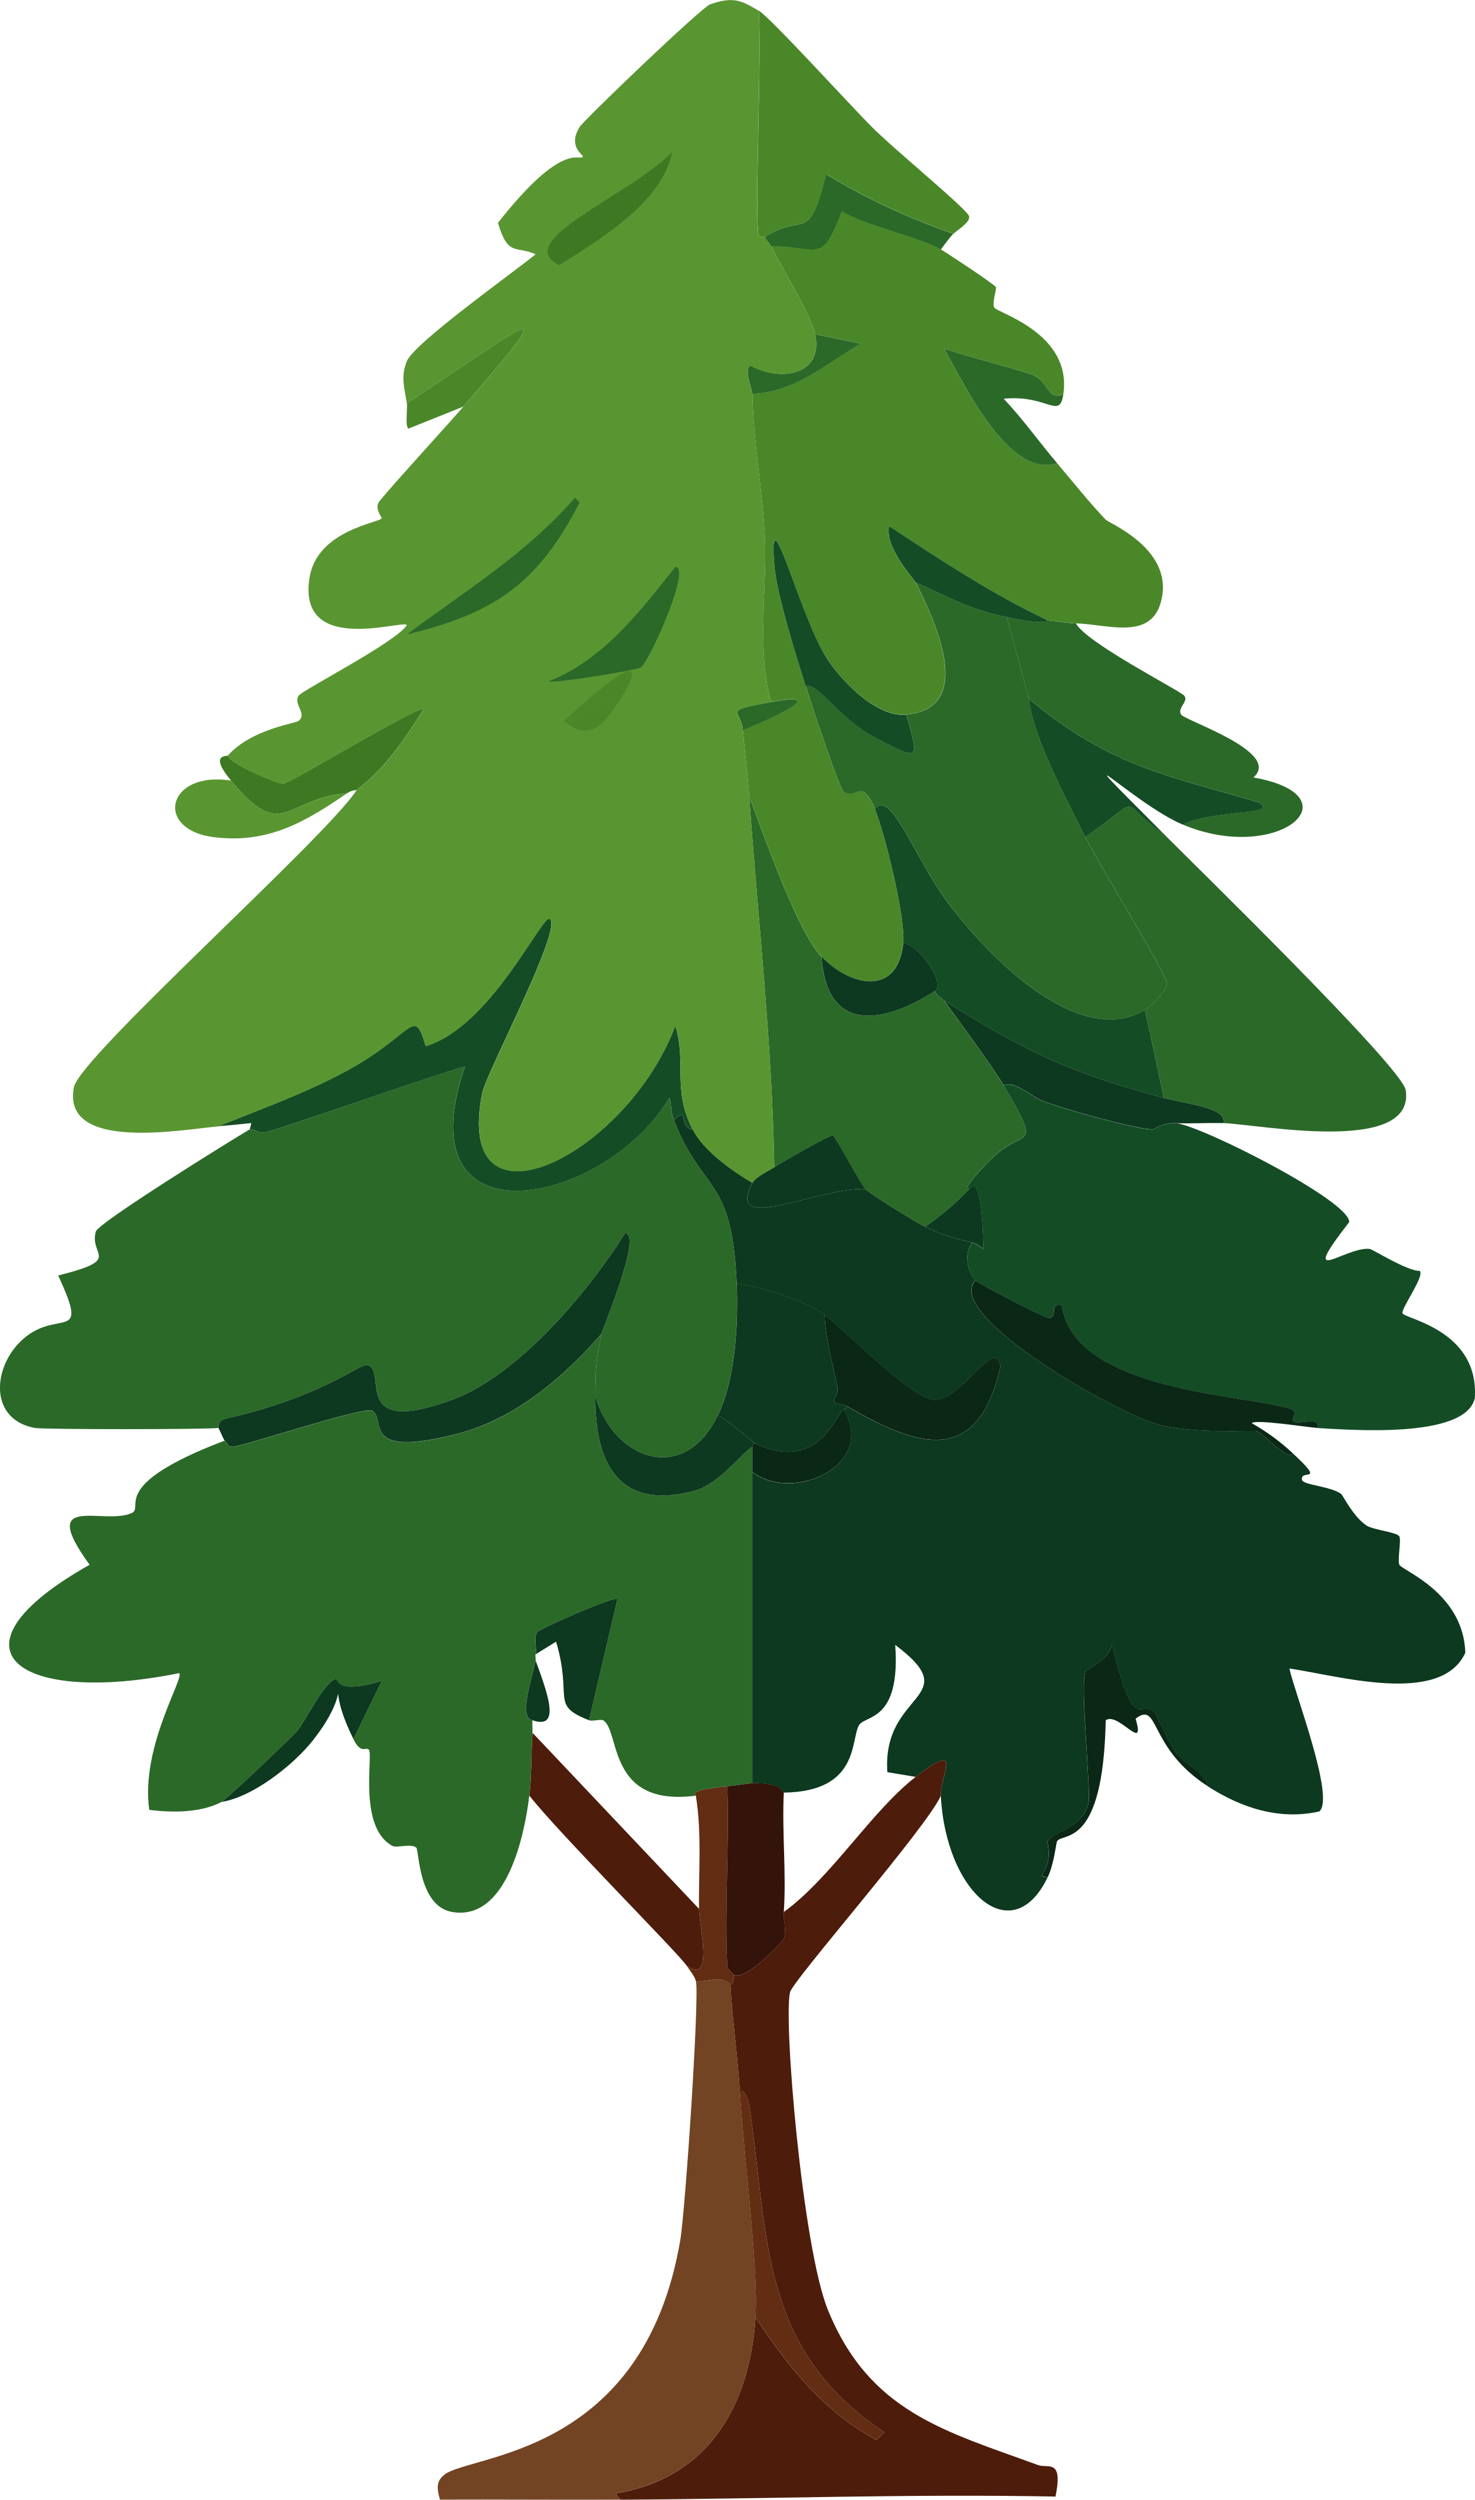 <?xml version="1.0" encoding="UTF-8"?><svg id="Layer_2" xmlns="http://www.w3.org/2000/svg" width="234.59" height="397.35" viewBox="0 0 234.59 397.35"><defs><style>.cls-1{fill:#4e1c0b;}.cls-1,.cls-2,.cls-3,.cls-4,.cls-5,.cls-6,.cls-7,.cls-8,.cls-9,.cls-10,.cls-11{stroke-width:0px;}.cls-2{fill:#2b6928;}.cls-3{fill:#0b2817;}.cls-4{fill:#599632;}.cls-5{fill:#0c391f;}.cls-6{fill:#622d13;}.cls-7{fill:#3d7922;}.cls-8{fill:#734423;}.cls-9{fill:#144d25;}.cls-10{fill:#4a8729;}.cls-11{fill:#34140a;}</style></defs><g id="Layer_1-2"><path class="cls-5" d="M110.17,179.53c1.74,3.4,6.22,6.55,9.49,8.49-4.5,8.51,10.73.58,17.98,1,.75.77,8.24,5.4,9.49,5.99,2.89,1.37,4.43,1.79,7.49,2.5-1.26,1.56-.89,4.46.5,5.99-5.15,5.61,22.83,21.39,29.22,22.98,6.1,1.51,14.73.82,15.49,1,.95.22,5.21,5.02,5.74,3.5,5.46,5.06,1.21,2.42,1.5,4.25.13.83,4.55,1.01,6.24,2.25.26.19,1.86,3.54,4,5,1.06.72,4.9,1.06,5.25,1.75.32.62-.32,3.65,0,4.5.32.86,10.21,4.41,10.49,13.99-3.87,8.46-20.23,3.63-27.98,2.5.74,3.6,7.33,20.61,4.75,22.73-6.36,1.42-12.41-.58-17.73-4-.56-2.45-3.37-3.17-5-5.25-.96-1.23-3.23-6.24-3.5-6.49-2.43-2.28-3.03,4.1-6.74-10.74-.53,2.45-4.14,3.97-4.25,4.25-.85,2.2.95,19.16.5,20.98-.98,3.99-5.64,4.38-6.49,5.99-.14.26.95,2.93-1,5.5l1,.25c-5.64,11.62-16.16,2.47-16.98-12.99-.16-3.09,3.83-9.07-4-3l-4.5-.75c-.89-12.95,12.7-11.61,1.25-20.23.87,12.22-4.73,11.12-5.74,12.74-1.39,2.22.17,10.59-11.99,10.74-.29,0-.04-1.58-5-1.5v-49.46c6.31,4.95,19.91-.96,14.49-9.99.03-.02.56.1.5-.5,11.49,6.72,20.87,9.6,24.48-6.24-.74-5.2-6.37,5.74-10.74,5.25-3.73-.42-14.69-11.73-17.23-13.49-3.62-2.49-9.65-4.31-13.99-5-.67-17.12-5.48-14.38-9.99-25.98,2.48-2.27.59,1.08,3,1.5Z"/><path class="cls-9" d="M187.1,178.53c4.43.62,27.71,12.46,27.48,15.74-8.32,10.69-.72,3.88,3.25,4.25.46.04,6.01,3.57,7.99,3.5.75.94-3.03,6-2.75,6.74.34.9,12.2,2.64,11.49,13.49-1.48,6.53-19.98,5.02-24.98,4.75.34-1.91-2.66-.55-3.75-1-.72-.3.8-1.55-.5-2-6.73-2.32-34.46-2.65-36.47-16.49-2.19-.38-.43,1.82-2,2-.65.08-11.3-5.51-11.74-5.99-1.39-1.54-1.76-4.43-.5-5.99.47.11,1.34.64,1.75,1-.07-5.06-.5-11.72-2.25-9.49.24-.25-1.98.66,3.75-5,4.96-4.9,8.07-.77,1.75-11.49,1.73-.84,4.47,1.82,6.24,2.5,3.09,1.18,14.78,4.48,17.48,4.5.19,0,1.47-1.1,3.75-1Z"/><path class="cls-2" d="M185.1,132.57c5.24,5.26,37.93,37.15,38.47,40.71,1.56,10.37-23.46,5.43-28.97,5.25.57-2.48-5.76-2.99-9.49-4l-3-13.99c.93-.54,3.55-3.25,3.5-4.25-.07-1.33-11.3-19.8-12.99-23.23,9.95-6.91,4.65-5.84,12.49-.5Z"/><path class="cls-3" d="M155.13,203.51c.44.49,11.08,6.07,11.74,5.99,1.56-.18-.2-2.37,2-2,2.01,13.84,29.74,14.16,36.47,16.49,1.3.45-.22,1.7.5,2,1.08.45,4.09-.91,3.75,1-1.43-.08-10.14-1.46-10.49-.75,2.35,1.32,4.51,2.91,6.49,4.75-.54,1.52-4.79-3.27-5.74-3.5-.76-.18-9.39.51-15.49-1-6.39-1.58-34.37-17.37-29.22-22.98Z"/><path class="cls-2" d="M166.62,98.6c1.3.14,3.25.47,4.5.5,1.76,3.17,16.57,10.68,17.23,11.49.75.92-1.18,1.95-.5,3,.63.97,16.13,6,11.49,9.99,16.59,2.98,3.94,13.86-11.24,7.49,5.13-2.47,15.12-1.37,12.24-3.5-15.29-4.44-23.91-5.86-36.72-16.49l-3.5-12.99c6.76,1.42,6.17.46,6.49.5Z"/><path class="cls-9" d="M188.1,131.07c-7.82-3.28-21.04-16.59-3,1.5-7.84-5.34-2.54-6.41-12.49.5-3.07-6.21-8.28-15.75-8.99-21.98,12.81,10.62,21.43,12.05,36.72,16.49,2.88,2.13-7.1,1.03-12.24,3.5Z"/><path class="cls-5" d="M185.1,174.53c3.73,1.01,10.06,1.52,9.49,4-2.43-.08-5.11.11-7.49,0-2.27-.1-3.55,1-3.75,1-2.7-.02-14.39-3.32-17.48-4.5-1.78-.68-4.51-3.34-6.24-2.5-1.73-2.93-7.07-10.2-9.49-13.49,13.36,8.32,19.87,11.42,34.97,15.49Z"/><path class="cls-3" d="M192.1,283.94c-9.58-6.16-7.65-13.66-11.49-10.74,1.66,5.61-2.74-1.17-4.75.25-.41,20.5-6.83,17.77-7.74,19.23-.16.25-.45,3.58-1.5,5.74l-1-.25c1.95-2.56.86-5.23,1-5.5.85-1.62,5.52-2,6.49-5.99.45-1.82-1.35-18.78-.5-20.98.11-.28,3.71-1.79,4.25-4.25,3.71,14.84,4.31,8.46,6.74,10.74.27.25,2.54,5.27,3.5,6.49,1.62,2.07,4.44,2.8,5,5.25Z"/><path class="cls-10" d="M138.65,20.17c3.68,3.7,15.34,13.2,15.49,14.24.14,1-1.91,2.16-2.5,2.75-7.05-2.47-13.86-5.56-20.23-9.49-2.87,11.44-3.3,5.88-9.74,9.99-.02-.06-.88.18-1-.25-.73-2.69.54-28.67,0-35.72,1.85,1.09,14.44,14.93,17.98,18.48Z"/><path class="cls-2" d="M151.63,37.16c-.7.7-1.39,1.7-2,2.5-4.03-2.13-11.43-3.62-15.74-5.99-3.27,8.58-3.66,5.5-11.24,5.5-.29-.59-.76-.89-1-1.5,6.44-4.11,6.87,1.45,9.74-9.99,6.37,3.93,13.18,7.02,20.23,9.49Z"/><path class="cls-2" d="M94.68,221.99c-.07,10.29,3.49,18.24,15.74,14.99,4.09-1.08,7.75-6.27,9.24-6.99v53.45c-.2,0-2.68.37-4,.5-7.07.7-4.71,1.46-5,1.5-14.23,1.83-11.95-10.35-14.74-11.99-.35-.2-1.73.2-2.25,0q2.25-9.62,4.5-19.23c-.32-.61-12.33,4.69-12.74,5.25-.63.86,0,2.53-.25,3.5-.07.28.06.7,0,1-.44,2.09-1.41,5.19-1.5,7.24-.1,2.47,1.01,2.13,1,2.25-.03.66.04,1.34,0,2-.22,3.29-.11,6.7-.5,9.99-.74,6.15-3.55,19.93-12.24,18.48-5.41-.9-5.27-9.84-5.74-10.24-.81-.68-3.12.08-3.75-.25-5.48-2.87-3.13-14.25-3.75-15.24-.45-.72-1.19.86-2.5-1.75l4.5-9.24c-7.25,2.19-6.84-.22-7.24-.25-1.62-.13-5.07,6.93-6.24,8.24-1.11,1.24-11.26,10.86-11.99,11.24-3.35,1.74-7.85,1.72-11.49,1.25-1.43-10,5.71-21.16,4.75-21.73-25.49,5.15-38.31-3.65-14.24-17.23-8.44-11.61,2.33-6.16,6.74-8.24,1.99-.94-3.87-4.42,14.74-11.49.74.63.34.95,1.25,1,1.15.07,21.06-6.51,22.23-5.74,2.37,1.55-1.99,7.56,13.24,3.75,9.34-2.34,17.03-8.91,23.23-15.99-.96,4.16-.97,5.83-1,9.99Z"/><path class="cls-2" d="M107.17,178.03c4.51,11.6,9.32,8.85,9.99,25.98.25,6.42-.18,15.18-3,20.98-5.43,11.17-16.52,7.03-19.48-3,.03-4.16.04-5.84,1-9.99.23-1,6.51-15.86,3.75-15.99-5.88,9.37-16.95,22.6-27.48,26.48-16.39,6.05-10.2-4.58-13.49-5.5-1.16-.32-7.23,5.08-22.48,8.49-1.51.34-1.15,1.48-1.25,1.5-1.44.25-27.79.27-29.22,0-7.06-1.33-6.71-9.11-2.5-13.49,5.85-6.08,11.54.66,6.24-10.74,10.39-2.6,4.87-3.09,5.99-6.99.41-1.41,21.42-14.44,24.48-16.24.91-.09,1.13.63,2.25.5,1.67-.19,26.64-9.04,31.97-10.49-9.97,28.98,22.47,22.01,32.47,5,.36.22.16,1.97.75,3.5Z"/><path class="cls-9" d="M110.17,179.53c-2.41-.42-.52-3.77-3-1.5-.59-1.52-.39-3.27-.75-3.5-10,17.01-42.44,23.99-32.47-5-5.33,1.46-30.3,10.3-31.97,10.49-1.12.13-1.34-.59-2.25-.5l.25-1c-1.76.18-3.48.37-5.25.5,6.97-2.81,14.13-5.36,20.73-8.99,10.37-5.71,10.35-10.25,12.24-3.75,10.4-3.1,18.54-21.03,19.73-20.23,2.18,1.46-10.08,24.39-10.74,27.73-4.64,23.44,22.86,10.06,30.72-10.74,1.84,6.03-.54,10.06,2.75,16.49Z"/><path class="cls-5" d="M95.68,212c-6.2,7.08-13.89,13.65-23.23,15.99-15.23,3.81-10.87-2.2-13.24-3.75-1.17-.77-21.08,5.81-22.23,5.74-.91-.05-.51-.36-1.25-1-.18-.15-.62-1.34-1-2,.1-.02-.26-1.16,1.25-1.5,15.25-3.41,21.32-8.82,22.48-8.49,3.28.92-2.9,11.54,13.49,5.5,10.52-3.88,21.59-17.1,27.48-26.48,2.76.13-3.52,14.99-3.75,15.99Z"/><path class="cls-7" d="M56.72,125.58c-.06.05-.7-.04-1.5.5-9.89.79-10.21,8.01-18.48-2-3.54-4.28-.68-3.79-.5-4,.08,1.28,8.03,4.54,8.74,4.5,1.27-.07,18.95-11.02,22.48-11.99-3.09,4.89-6.12,9.49-10.74,12.99Z"/><path class="cls-4" d="M36.74,124.08c8.27,10,8.59,2.79,18.48,2-6.69,4.57-12.57,8.08-21.23,6.99-9.51-1.2-7.47-10.58,2.75-8.99Z"/><path class="cls-5" d="M56.22,276.44c-5.15-10.27.78-8.93-6.49.25-3.03,3.82-9.47,8.95-14.49,9.74.73-.38,10.88-10,11.99-11.24,1.17-1.31,4.62-8.37,6.24-8.24.4.03,0,2.44,7.24.25l-4.5,9.24Z"/><path class="cls-10" d="M73.7,64.63q-4.37,1.75-8.74,3.5c-.57-.44-.12-3.12-.25-4,20.66-13.72,24.73-17.72,8.99.5Z"/><path class="cls-2" d="M130.65,152.05c.77,11.88,9.29,11.04,17.98,5.5.58.92,1.44,1.41,1.5,1.5,2.42,3.28,7.76,10.55,9.49,13.49,6.32,10.72,3.21,6.59-1.75,11.49-5.73,5.66-3.51,4.74-3.75,5-2.14,2.31-4.42,4.21-6.99,5.99-1.25-.59-8.74-5.23-9.49-5.99-.96-.98-4.76-8.38-5.25-8.49-.51-.11-8.29,4.38-9.24,5-.35-19.67-2.59-39.28-4-58.95,2.26,5.96,7.64,21.44,11.49,25.48Z"/><path class="cls-5" d="M137.65,189.02c-7.26-.42-22.48,7.51-17.98-1,.51-.97,2.47-1.83,3.5-2.5.95-.62,8.73-5.11,9.24-5,.49.11,4.28,7.51,5.25,8.49Z"/><path class="cls-10" d="M149.64,39.65c.47.25,8.52,5.51,8.74,5.99.17.37-.65,2.53-.25,3.25.47.84,12.39,4.07,10.99,13.74-2.49,1.12-2.22-1.76-4.75-3-1.19-.59-10.92-3.01-14.24-4.25,3.5,6.25,10.42,20.72,17.98,18.23,2.48,2.93,5.11,6.24,7.74,8.99.6.63,11.19,4.83,8.74,13.24-1.73,5.96-8.54,3.37-13.49,3.25-1.25-.03-3.2-.36-4.5-.5-8.87-4.2-17.05-9.59-25.23-14.99-.74,3.38,3.95,8.41,4.25,8.99,2.71,5.38,9.84,19.98-1.5,20.98-4.72.41-10.1-5.17-12.49-8.74-4.43-6.62-9.54-27.62-8.49-14.99.38,4.55,3.46,14.44,5,19.23.67,2.08,5.29,16.19,5.99,16.74,1.95,1.52,2.85-2.54,5,2.75,1.62,3.99,4.96,17.53,4.5,21.48-.98,8.46-8.51,6.7-12.99,2-3.85-4.04-9.23-19.51-11.49-25.48-.25-3.47-.7-7.01-1-10.49,6.63-2.73,13.21-6.11,4.5-4.5-2.36-7.74-.6-19.05-1-26.23-.42-7.63-1.82-14.98-2-22.73,6.91-.34,11.54-4.68,17.23-7.99l-7.24-1.5c-.64-3.07-5.33-10.57-6.99-13.99,7.58,0,7.97,3.08,11.24-5.5,4.3,2.37,11.71,3.86,15.74,5.99Z"/><path class="cls-2" d="M169.12,62.63c-.61,4.19-2.44.07-9.49.75,3.05,3.22,5.63,6.87,8.49,10.24-7.56,2.49-14.48-11.99-17.98-18.23,3.32,1.23,13.04,3.66,14.24,4.25,2.52,1.24,2.26,4.12,4.75,3Z"/><path class="cls-2" d="M119.66,62.63c-.02-.69-1.49-4.25-.25-4.5,4.82,2.62,11.58,1.48,10.24-5l7.24,1.5c-5.69,3.31-10.32,7.65-17.23,7.99Z"/><path class="cls-2" d="M118.16,116.09c-.28-3.35-3.53-3.01,4.5-4.5,8.72-1.61,2.13,1.76-4.5,4.5Z"/><path class="cls-4" d="M120.66,1.69c.54,7.05-.73,33.03,0,35.72.12.43.98.19,1,.25.24.61.71.9,1,1.5,1.67,3.42,6.36,10.92,6.99,13.99,1.34,6.47-5.42,7.61-10.24,5-1.24.24.23,3.81.25,4.5.18,7.75,1.58,15.1,2,22.73.39,7.18-1.36,18.49,1,26.23-8.03,1.48-4.78,1.14-4.5,4.5.29,3.48.75,7.02,1,10.49,1.41,19.67,3.65,39.28,4,58.95-1.03.67-2.98,1.53-3.5,2.5-3.27-1.95-7.75-5.1-9.49-8.49-3.29-6.43-.91-10.45-2.75-16.49-7.86,20.8-35.36,34.18-30.72,10.74.66-3.34,12.92-26.27,10.74-27.73-1.2-.8-9.33,17.13-19.73,20.23-1.88-6.51-1.86-1.96-12.24,3.75-6.61,3.63-13.76,6.18-20.73,8.99-5.19.39-25.03,4.24-22.98-6.24.94-4.83,40.03-39.61,44.96-47.21,4.62-3.5,7.65-8.1,10.74-12.99-3.53.97-21.21,11.91-22.48,11.99-.71.04-8.66-3.22-8.74-4.5,3.75-4.21,10.75-5.09,11.24-5.5,1.43-1.17-.85-2.62,0-4,.54-.88,15.48-8.48,17.23-11.24-.46-.94-17.44,4.99-15.49-7.49,1.2-7.64,11.19-8.77,11.49-9.49.05-.12-1.09-1.44-.5-2.5.5-.89,11.24-12.64,13.49-15.24,15.74-18.22,11.66-14.22-8.99-.5-.37-2.44-1.02-4.27,0-6.74,1.19-2.88,16.85-14.03,20.48-16.98-3.16-1.42-4.4.44-5.99-5,10.29-13.09,12.94-9.79,13.49-10.49.22-.28-2.5-1.57-.5-4.75.76-1.2,19.39-19.01,20.73-19.48,3.69-1.31,5-.62,7.74,1Z"/><path class="cls-2" d="M91.44,79.12l.75.75c-6.64,12.88-13.46,17.6-27.48,20.98,9.25-6.87,19.09-12.92,26.73-21.73Z"/><path class="cls-2" d="M107.42,90.11c2.61.13-4.25,15.2-5.5,15.99-.63.4-12.84,2.43-14.74,2.25,8.74-3.44,14.6-11.13,20.23-18.23Z"/><path class="cls-7" d="M106.92,24.17c-1.69,8.07-11.28,13.7-17.98,17.98-7.73-3.81,10.86-10.85,17.98-17.98Z"/><path class="cls-10" d="M98.68,111.09c-2.23,3.57-4.79,7.21-8.99,3.5,3.33-.7,5.76-4.36,8.99-3.5Z"/><path class="cls-10" d="M98.68,111.09c-3.24-.87-5.66,2.8-8.99,3.5,7.26-6.68,14.33-12.06,8.99-3.5Z"/><path class="cls-5" d="M131.15,209c.09,3.18,1.11,7.31,2,11.24.32,1.42-.65,2.04-.5,2.5.14.42,1.7.57,2,.75.06.6-.47.48-.5.5-1.39,1.29-4.14,10-13.99,5.5-.34-.16-4.21-3.66-5.99-4.5,2.82-5.8,3.25-14.56,3-20.98,4.34.68,10.37,2.51,13.99,5Z"/><path class="cls-3" d="M134.65,223.49c-.3-.17-1.86-.33-2-.75-.15-.46.82-1.08.5-2.5-.89-3.93-1.91-8.06-2-11.24,2.55,1.76,13.5,13.07,17.23,13.49,4.37.49,10-10.44,10.74-5.25-3.61,15.85-12.98,12.97-24.48,6.24Z"/><path class="cls-3" d="M119.66,233.98v-4s-.12-.55.5-.5c9.85,4.51,12.59-4.2,13.99-5.5,5.43,9.03-8.18,14.94-14.49,9.99Z"/><path class="cls-5" d="M154.63,197.51c-3.07-.71-4.61-1.13-7.49-2.5,2.57-1.79,4.85-3.69,6.99-5.99,1.75-2.23,2.18,4.43,2.25,9.49-.4-.36-1.27-.89-1.75-1Z"/><path class="cls-2" d="M160.13,98.1l3.5,12.99c.71,6.23,5.92,15.77,8.99,21.98,1.69,3.43,12.92,21.9,12.99,23.23.05,1-2.57,3.71-3.5,4.25-10.98,6.35-25.55-9.27-31.47-17.23-5.26-7.07-8.87-17.9-11.49-14.74-2.15-5.29-3.04-1.23-5-2.75-.7-.55-5.33-14.65-5.99-16.74,1.59-.92,5.24,5.05,10.74,7.99,7.55,4.04,7.32,3.87,5.25-3.5,11.34-1,4.2-15.6,1.5-20.98,5.6,2.44,8.27,4.19,14.49,5.5Z"/><path class="cls-9" d="M182.11,160.55l3,13.99c-15.1-4.07-21.61-7.17-34.97-15.49-.06-.09-.92-.58-1.5-1.5,2.09-1.09-3.15-8.13-5-7.49.46-3.95-2.88-17.49-4.5-21.48,2.62-3.16,6.23,7.66,11.49,14.74,5.92,7.96,20.49,23.58,31.47,17.23Z"/><path class="cls-9" d="M144.14,113.59c2.08,7.36,2.3,7.53-5.25,3.5-5.5-2.94-9.15-8.91-10.74-7.99-1.54-4.79-4.62-14.69-5-19.23-1.05-12.64,4.07,8.36,8.49,14.99,2.39,3.57,7.77,9.16,12.49,8.74Z"/><path class="cls-5" d="M148.64,157.55c-8.69,5.54-17.21,6.38-17.98-5.5,4.48,4.7,12.01,6.46,12.99-2,1.85-.64,7.08,6.4,5,7.49Z"/><path class="cls-9" d="M166.62,98.6c-.32-.03.26.92-6.49-.5-6.22-1.3-8.89-3.06-14.49-5.5-.29-.58-4.99-5.61-4.25-8.99,8.18,5.4,16.36,10.79,25.23,14.99Z"/><path class="cls-1" d="M149.64,285.44c-2.2,5-23.5,29.31-23.98,31.22-1.1,4.36,1.99,40.57,5.99,50.46,6.62,16.32,18.65,19.32,33.47,24.73,1.56.57,4-1.12,2.75,5-23.06-.45-46.13.38-69.19.5l-.75-1c14.75-2.41,21.35-14,22.23-27.98,5.2,7.86,10.81,14.97,19.23,19.48l1.25-1.25c-20.03-13.2-18.37-31.5-21.48-51.95-.06-.39-.59-2.68-1.5-2.25-.34-5.67-1.19-11.32-1.5-16.98,0-.08.6.38.5-1.5,1.71,1.18,7.77-5.18,7.99-5.74.51-1.29-.1-2.81,0-4.25,7.52-5.43,13.92-16,20.98-21.48,7.82-6.08,3.83-.09,4,3Z"/><path class="cls-8" d="M116.17,315.41c.31,5.67,1.16,11.31,1.5,16.98.61,10.17,2.99,28.17,2.5,35.97-.88,13.98-7.48,25.57-22.23,27.98l.75,1c-9.57.05-19.15-.04-28.72,0-.49-1.77-.64-2.94.75-4,4.28-3.24,31.62-2.94,37.47-37.22.8-4.67,3.06-38.48,2.5-41.21,1.93.2,3.96-1,5.5.5Z"/><path class="cls-1" d="M111.17,303.42c.03,2.65,2.45,12.29-2,8.99-1.28-1.92-20.31-21.03-24.98-26.98.39-3.29.28-6.7.5-9.99q13.24,13.99,26.48,27.98Z"/><path class="cls-6" d="M115.67,283.94c.34,9.54-.46,19.19,0,28.72.01.28,1,1.17,1,1.25.1,1.88-.5,1.42-.5,1.5-1.54-1.5-3.57-.3-5.5-.5-.15-.72-1.02-1.79-1.5-2.5,4.45,3.3,2.03-6.34,2-8.99-.06-5.97.46-12.06-.5-17.98.28-.04-2.07-.8,5-1.5Z"/><path class="cls-11" d="M124.66,284.94c-.31,6.29.42,12.71,0,18.98-.1,1.43.51,2.96,0,4.25-.22.57-6.28,6.92-7.99,5.74,0-.08-.99-.97-1-1.25-.46-9.53.34-19.18,0-28.72,1.31-.13,3.8-.5,4-.5,4.95-.09,4.71,1.5,5,1.5Z"/><path class="cls-6" d="M120.16,368.36c.49-7.8-1.89-25.8-2.5-35.97.91-.43,1.44,1.86,1.5,2.25,3.11,20.45,1.45,38.76,21.48,51.95l-1.25,1.25c-8.43-4.51-14.03-11.62-19.23-19.48Z"/><path class="cls-5" d="M114.17,224.99c1.79.84,5.65,4.34,5.99,4.5-.62-.05-.47.48-.5.5-1.49.72-5.16,5.91-9.24,6.99-12.24,3.25-15.81-4.7-15.74-14.99,2.96,10.03,14.06,14.17,19.48,3Z"/><path class="cls-5" d="M93.69,273.45c-6.27-2.44-2.57-3.49-5.25-12.49l-3.25,2c.25-.96-.38-2.63.25-3.5.41-.56,12.42-5.86,12.74-5.25q-2.25,9.62-4.5,19.23Z"/><path class="cls-5" d="M84.69,273.45c0-.12-1.1.22-1-2.25.08-2.05,1.06-5.15,1.5-7.24,1.91,5.23,4.08,11.06-.5,9.49Z"/></g></svg>